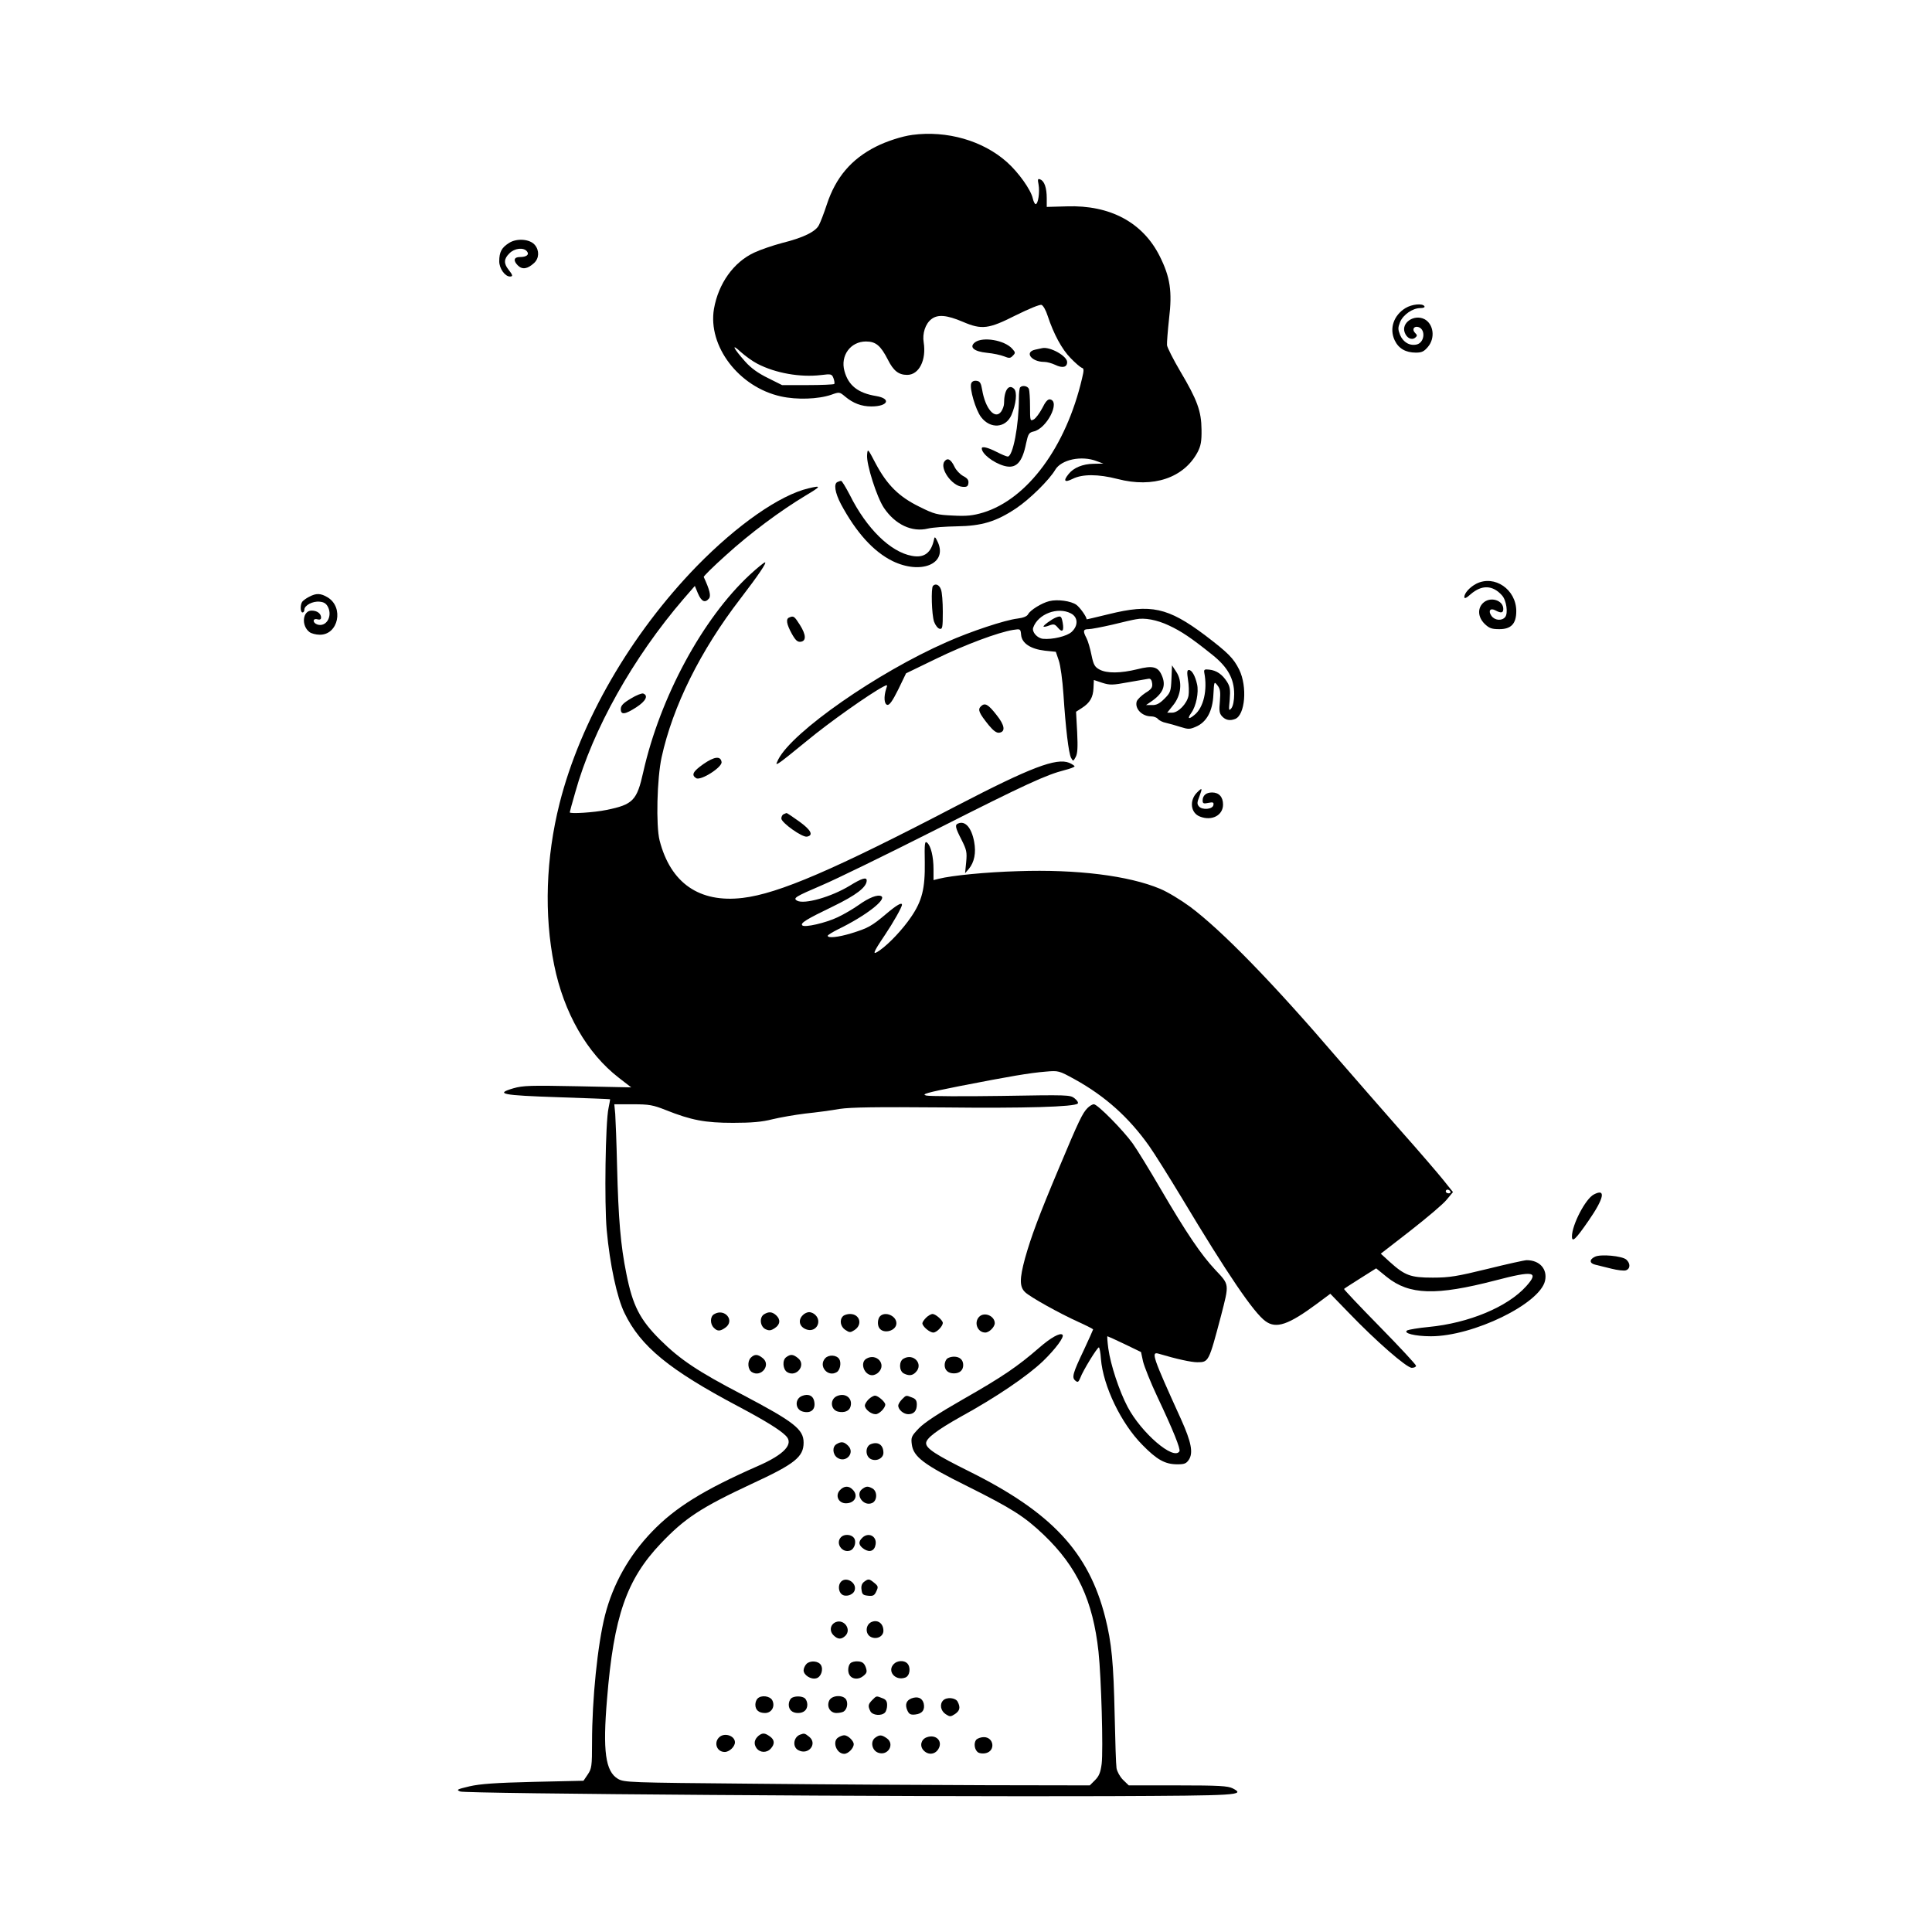 <svg version="1.0" xmlns="http://www.w3.org/2000/svg"
 width="1041pt" height="1041pt" viewBox="0 0 1041 1041"
 preserveAspectRatio="xMidYMid meet">
<g transform="translate(0,1041) scale(0.1,-0.1)"
fill="#000000" stroke="none">
<path d="M4915 9683 c-54 -7 -138 -34 -195 -63 -133 -67 -217 -166 -265 -312
-15 -46 -34 -95 -42 -110 -17 -36 -85 -69 -198 -97 -49 -13 -117 -36 -151 -52
-112 -52 -193 -167 -217 -303 -34 -201 134 -422 361 -472 86 -19 201 -15 271
9 44 16 45 15 75 -10 43 -36 88 -53 141 -53 90 0 109 42 26 56 -98 16 -150 57
-171 135 -23 83 33 159 116 159 53 0 79 -22 118 -98 30 -60 58 -82 104 -82 64
0 104 80 89 175 -8 48 9 100 41 125 34 27 83 23 170 -14 102 -44 139 -39 285
35 71 35 131 60 139 56 9 -3 24 -30 33 -59 32 -97 77 -181 124 -228 25 -26 52
-49 60 -52 12 -3 12 -13 1 -58 -86 -368 -294 -649 -533 -722 -54 -16 -87 -20
-162 -16 -86 4 -100 7 -182 48 -110 54 -173 117 -234 231 -44 84 -44 84 -47
47 -4 -50 52 -227 91 -285 61 -90 151 -132 237 -111 25 6 95 11 155 12 135 2
212 25 320 97 73 49 178 152 211 208 33 55 142 78 224 46 l35 -13 -53 -1 c-58
-1 -107 -21 -134 -55 -31 -38 -22 -48 22 -26 52 26 137 26 242 -1 192 -50 357
6 431 145 17 33 22 57 21 121 -1 100 -23 160 -115 315 -37 63 -69 126 -71 140
-1 14 4 78 11 142 18 148 6 225 -50 337 -91 182 -267 277 -501 269 l-108 -3 0
47 c0 56 -13 93 -35 101 -13 6 -15 1 -9 -28 7 -40 -2 -105 -16 -105 -4 0 -11
13 -15 30 -10 47 -77 141 -140 197 -129 115 -323 171 -510 146z m-834 -1233
c98 -51 231 -74 342 -61 56 7 59 6 68 -17 5 -14 7 -27 4 -31 -4 -3 -68 -6
-144 -6 l-137 0 -76 38 c-53 26 -91 53 -123 89 -64 72 -78 102 -23 51 26 -23
65 -51 89 -63z"/>
<path d="M2743 9101 c-40 -25 -53 -49 -53 -99 0 -39 31 -82 58 -82 17 0 15 8
-8 37 -27 34 -25 59 5 88 27 28 76 33 94 11 15 -18 -2 -31 -38 -31 -32 0 -37
-19 -11 -45 24 -24 52 -20 88 13 27 25 29 67 4 97 -26 32 -97 38 -139 11z"/>
<path d="M7573 8750 c-64 -39 -88 -111 -58 -174 21 -44 59 -66 114 -66 32 0
44 6 65 31 40 47 31 122 -18 149 -56 29 -127 -19 -107 -72 11 -30 38 -43 57
-27 11 9 11 14 -2 26 -18 19 -4 39 21 30 38 -15 30 -83 -11 -93 -37 -9 -73 11
-90 51 -12 31 -12 39 0 70 17 40 68 75 109 75 16 0 26 4 22 10 -10 17 -68 11
-102 -10z"/>
<path d="M5254 8566 c-34 -26 -7 -50 64 -57 33 -3 74 -12 92 -19 27 -11 34
-11 47 3 15 15 15 18 -3 38 -41 46 -157 66 -200 35z"/>
<path d="M5615 8534 c-5 -1 -22 -5 -37 -8 -60 -13 -21 -66 49 -66 14 0 40 -7
59 -16 39 -19 64 -13 64 15 0 33 -94 85 -135 75z"/>
<path d="M5233 8344 c-10 -27 24 -143 53 -181 50 -66 133 -60 164 11 25 59 32
123 14 141 -29 28 -54 -8 -54 -79 0 -12 -7 -31 -15 -43 -33 -47 -86 14 -103
117 -6 36 -12 46 -30 48 -14 2 -25 -3 -29 -14z"/>
<path d="M5497 8323 c-4 -3 -7 -31 -7 -60 0 -143 -32 -313 -60 -313 -6 0 -33
11 -60 25 -47 24 -80 32 -80 19 0 -29 61 -77 120 -94 64 -18 98 16 119 122 11
50 15 57 40 63 71 15 146 162 89 173 -12 2 -25 -12 -42 -47 -15 -28 -35 -55
-46 -61 -19 -10 -20 -8 -20 69 0 44 -3 86 -6 95 -6 16 -35 22 -47 9z"/>
<path d="M5090 7925 c-30 -36 38 -134 96 -138 23 -2 30 2 32 20 2 16 -5 26
-28 38 -17 9 -38 31 -47 50 -19 40 -37 50 -53 30z"/>
<path d="M4513 7813 c-22 -8 -14 -58 18 -119 82 -153 175 -256 278 -307 152
-74 296 -16 245 100 -14 30 -18 34 -21 18 -15 -74 -53 -103 -120 -90 -115 21
-244 147 -334 328 -22 42 -43 77 -47 76 -4 0 -13 -3 -19 -6z"/>
<path d="M4357 7779 c-156 -37 -384 -196 -603 -420 -356 -367 -627 -835 -739
-1278 -74 -294 -84 -600 -29 -871 52 -257 177 -475 348 -607 l67 -52 -288 6
c-255 5 -295 4 -347 -11 -102 -30 -60 -38 241 -48 153 -5 279 -10 280 -11 1
-1 -3 -22 -8 -47 -17 -76 -23 -515 -10 -657 17 -186 55 -364 96 -448 87 -180
241 -306 613 -503 147 -78 224 -126 256 -158 45 -44 -8 -101 -150 -163 -293
-129 -445 -223 -571 -354 -124 -129 -210 -282 -253 -450 -40 -158 -70 -451
-70 -687 0 -126 -2 -140 -23 -171 l-23 -34 -269 -6 c-206 -5 -288 -11 -345
-24 -68 -16 -73 -19 -50 -28 29 -12 2405 -29 3492 -25 704 3 741 5 670 42 -26
13 -74 16 -296 16 l-264 0 -31 30 c-17 17 -32 45 -35 63 -3 18 -7 147 -10 287
-6 279 -16 388 -51 526 -89 351 -289 565 -731 785 -181 90 -234 124 -234 153
0 26 58 70 186 142 193 106 359 219 444 300 68 66 116 131 105 142 -13 13 -64
-16 -127 -71 -115 -100 -199 -157 -408 -276 -133 -76 -209 -126 -239 -157 -40
-42 -43 -48 -38 -87 9 -67 65 -109 299 -225 240 -120 307 -162 412 -262 180
-172 265 -354 295 -630 15 -140 26 -530 17 -604 -6 -46 -14 -66 -36 -88 l-28
-28 -554 1 c-304 1 -868 4 -1253 8 -680 6 -701 7 -735 26 -68 40 -83 150 -59
432 36 444 105 642 289 836 130 137 217 194 491 322 232 107 279 145 279 222
0 72 -52 112 -331 259 -240 125 -335 189 -441 294 -110 109 -149 185 -183 357
-31 153 -43 295 -50 578 -3 127 -8 254 -10 283 l-5 52 100 0 c88 0 109 -4 177
-31 138 -55 212 -69 363 -69 101 0 156 5 211 19 41 10 121 24 178 31 58 6 141
17 185 25 62 9 195 11 556 8 442 -5 710 3 727 21 5 4 -3 17 -17 28 -24 19 -35
19 -395 13 -203 -3 -385 -2 -404 2 -28 7 -1 15 180 51 272 53 377 71 464 78
69 6 71 5 155 -41 165 -91 293 -206 402 -360 27 -38 106 -164 176 -280 247
-412 388 -619 451 -664 58 -42 124 -19 278 95 l71 53 99 -102 c146 -152 312
-297 340 -297 13 0 23 5 23 11 0 6 -88 101 -196 211 -108 110 -194 201 -192
203 2 3 42 28 89 58 l84 53 58 -47 c121 -97 265 -101 585 -18 206 54 237 48
165 -32 -100 -111 -308 -198 -526 -219 -54 -5 -105 -14 -114 -18 -26 -15 41
-32 127 -32 228 0 587 175 615 299 14 63 -29 111 -99 111 -11 0 -106 -21 -211
-47 -164 -40 -204 -47 -295 -47 -120 0 -150 11 -233 86 l-47 43 161 125 c88
69 176 143 194 166 l34 41 -52 65 c-29 36 -131 155 -228 264 -97 110 -251 287
-344 394 -347 405 -621 686 -792 814 -49 36 -121 80 -162 97 -169 71 -450 106
-766 95 -172 -5 -355 -23 -427 -41 l-28 -7 0 58 c0 68 -14 127 -35 144 -12 10
-14 -5 -12 -107 2 -141 -15 -208 -74 -294 -44 -65 -117 -143 -168 -179 -44
-31 -39 -16 27 82 45 67 92 150 92 163 0 15 -28 -1 -86 -50 -77 -65 -97 -76
-188 -104 -69 -21 -126 -27 -126 -13 0 4 26 20 58 36 144 70 260 159 231 177
-19 11 -66 -7 -122 -47 -28 -20 -79 -50 -113 -66 -65 -31 -179 -57 -191 -44
-12 12 22 33 163 101 128 62 184 105 184 141 0 20 -28 11 -91 -28 -100 -61
-245 -102 -284 -81 -24 14 -9 22 135 84 69 29 346 164 615 300 486 246 592
294 693 320 28 7 52 16 52 20 0 3 -13 12 -29 19 -69 28 -208 -25 -601 -229
-665 -347 -965 -476 -1158 -499 -234 -28 -389 80 -448 310 -20 79 -14 334 11
448 60 274 209 575 425 855 98 128 143 195 132 195 -5 0 -42 -30 -81 -66 -255
-236 -484 -660 -575 -1064 -34 -153 -55 -175 -198 -204 -67 -14 -198 -22 -198
-13 0 2 13 51 30 109 94 338 312 726 584 1042 l60 69 17 -41 c19 -44 38 -52
59 -27 12 14 4 47 -28 116 -2 4 52 57 120 118 131 119 294 240 429 321 84 50
87 56 16 39z m3458 -3789 c3 -5 -1 -10 -9 -10 -9 0 -16 5 -16 10 0 6 4 10 9
10 6 0 13 -4 16 -10z"/>
<path d="M7955 7265 c-35 -18 -65 -51 -65 -72 0 -10 11 -6 34 15 60 52 119 50
169 -6 24 -26 34 -97 17 -117 -18 -22 -57 -18 -74 7 -19 27 -6 44 22 29 30
-16 42 -14 42 8 0 48 -72 69 -110 31 -30 -30 -26 -76 9 -111 25 -24 38 -29 80
-29 63 0 91 29 91 97 0 117 -117 197 -215 148z"/>
<path d="M5027 7253 c-11 -11 -7 -156 6 -193 7 -19 20 -36 30 -38 15 -3 17 6
17 92 0 52 -4 106 -10 120 -9 25 -29 34 -43 19z"/>
<path d="M1665 7194 c-16 -8 -33 -21 -37 -27 -11 -17 -10 -57 2 -57 6 0 10 7
10 15 0 23 45 47 82 43 24 -2 36 -10 46 -30 24 -51 -11 -108 -58 -93 -27 9
-26 35 0 28 13 -4 20 0 20 9 0 22 -21 38 -51 38 -49 0 -57 -82 -11 -116 9 -7
34 -14 55 -14 100 -1 131 147 43 201 -38 23 -62 24 -101 3z"/>
<path d="M5654 7171 c-41 -10 -102 -48 -114 -70 -6 -12 -26 -20 -58 -24 -67
-8 -252 -69 -382 -127 -373 -164 -829 -482 -906 -631 -14 -29 -14 -30 3 -20
10 5 79 60 153 121 117 97 335 251 409 290 23 12 24 11 16 -11 -14 -44 -11
-83 6 -87 12 -2 28 21 59 83 l42 87 161 78 c158 77 336 143 416 156 39 6 40 6
43 -27 4 -45 51 -76 128 -85 l59 -6 16 -47 c9 -25 20 -107 25 -181 12 -185 28
-318 41 -343 11 -20 12 -20 25 4 10 18 12 52 8 134 l-6 110 31 20 c44 28 61
58 63 108 l2 43 45 -15 c41 -13 55 -13 141 3 52 9 102 18 110 19 10 1 16 -8
18 -25 3 -22 -4 -32 -37 -52 -21 -14 -42 -34 -46 -45 -12 -39 28 -81 78 -81
14 0 30 -6 36 -14 7 -8 27 -18 44 -21 18 -4 53 -14 78 -22 41 -13 50 -13 82 1
58 24 91 84 95 173 4 72 4 73 22 50 15 -19 17 -35 13 -85 -5 -51 -3 -66 12
-82 19 -20 41 -25 70 -14 54 21 67 174 22 266 -31 62 -59 90 -185 186 -199
149 -291 169 -517 113 -66 -16 -120 -29 -120 -28 0 14 -36 64 -55 78 -29 21
-102 31 -146 20z m116 -66 c39 -20 41 -66 4 -100 -25 -23 -103 -42 -154 -37
-31 3 -61 37 -53 60 26 74 132 114 203 77z m528 -65 c67 -31 122 -68 234 -158
83 -66 118 -129 118 -212 0 -35 -6 -64 -15 -76 -14 -17 -15 -13 -9 46 4 54 2
70 -15 97 -25 39 -56 61 -96 65 -25 3 -29 0 -26 -17 18 -93 -4 -188 -53 -227
-32 -27 -40 -21 -17 11 26 36 41 111 31 154 -10 45 -28 77 -44 77 -10 0 -11
-12 -5 -52 5 -29 6 -68 3 -86 -8 -43 -55 -92 -88 -92 l-27 0 32 40 c44 54 51
129 17 180 l-23 35 -3 -73 c-3 -67 -5 -74 -38 -107 -26 -26 -43 -35 -67 -34
l-32 0 25 17 c68 46 85 88 59 145 -20 45 -49 52 -131 31 -90 -22 -163 -23
-203 -2 -26 14 -33 25 -44 79 -7 35 -19 76 -27 91 -20 38 -18 48 11 48 14 0
71 11 128 24 56 14 113 27 127 29 47 10 114 -3 178 -33z"/>
<path d="M5690 7083 c-23 -9 -72 -45 -67 -49 2 -3 16 0 31 6 24 9 30 7 46 -12
24 -29 34 -18 26 27 -7 36 -10 38 -36 28z"/>
<path d="M4253 7083 c-20 -7 -15 -36 13 -87 20 -36 31 -46 48 -44 31 4 30 37
-4 91 -30 47 -34 50 -57 40z"/>
<path d="M3399 6646 c-42 -25 -54 -38 -54 -57 0 -32 22 -30 85 11 49 32 65 62
36 73 -7 3 -38 -9 -67 -27z"/>
<path d="M5285 6604 c-18 -18 -10 -36 43 -102 25 -30 42 -42 56 -40 35 5 30
40 -14 95 -46 59 -63 68 -85 47z"/>
<path d="M3790 6293 c-57 -40 -66 -59 -39 -76 25 -15 141 59 137 87 -5 34 -39
30 -98 -11z"/>
<path d="M6450 6140 c-43 -43 -35 -111 16 -130 64 -25 124 7 124 65 0 41 -22
65 -59 65 -32 0 -51 -16 -51 -43 0 -16 5 -19 31 -13 25 5 30 3 27 -12 -4 -23
-60 -28 -78 -7 -11 13 -10 22 3 55 17 45 15 48 -13 20z"/>
<path d="M4223 6023 c-7 -2 -13 -13 -13 -23 0 -23 113 -103 138 -98 37 7 22
36 -42 82 -35 25 -66 46 -68 45 -2 0 -9 -3 -15 -6z"/>
<path d="M5163 5973 c-19 -7 -16 -22 18 -88 27 -54 30 -66 25 -120 l-6 -60 20
23 c30 36 40 87 29 146 -14 76 -48 115 -86 99z"/>
<path d="M5860 4440 c-27 -27 -47 -68 -153 -321 -110 -261 -151 -372 -184
-489 -30 -111 -30 -154 1 -183 29 -27 183 -113 289 -161 42 -19 77 -37 77 -39
0 -2 -22 -51 -49 -109 -61 -128 -67 -150 -47 -167 13 -11 17 -9 27 15 13 37
91 164 100 164 3 0 9 -28 11 -62 12 -147 109 -348 223 -463 79 -81 123 -105
189 -105 38 0 48 4 62 25 24 37 13 95 -42 217 -155 341 -163 366 -121 354 97
-29 176 -46 208 -46 62 0 62 1 128 250 45 175 46 166 -31 248 -76 81 -155 197
-298 442 -56 96 -122 204 -147 239 -52 72 -189 211 -209 211 -8 0 -23 -9 -34
-20z m199 -1272 l89 -43 11 -51 c7 -28 41 -114 77 -190 86 -182 126 -282 119
-294 -31 -51 -205 99 -279 239 -46 87 -92 228 -104 314 -5 37 -7 67 -5 67 2 0
44 -19 92 -42z"/>
<path d="M8588 3974 c-45 -23 -118 -164 -118 -226 0 -35 20 -16 89 84 84 121
96 177 29 142z"/>
<path d="M8593 3638 c-31 -15 -29 -36 5 -43 15 -4 53 -13 85 -21 32 -8 66 -12
77 -9 25 8 26 37 3 58 -23 20 -140 31 -170 15z"/>
<path d="M3848 3329 c-22 -12 -23 -52 -2 -73 19 -20 34 -20 62 0 54 38 -3 107
-60 73z"/>
<path d="M4118 3329 c-28 -16 -23 -67 7 -81 19 -9 29 -8 50 6 29 19 32 46 7
69 -21 19 -39 21 -64 6z"/>
<path d="M4326 3324 c-30 -29 -17 -68 25 -79 48 -12 78 44 43 79 -8 9 -24 16
-34 16 -10 0 -26 -7 -34 -16z"/>
<path d="M4542 3318 c-20 -20 -14 -56 13 -74 23 -15 27 -15 50 0 44 29 28 86
-25 86 -14 0 -31 -5 -38 -12z"/>
<path d="M4742 3318 c-13 -13 -16 -47 -4 -64 23 -34 92 -15 92 26 0 40 -60 66
-88 38z"/>
<path d="M4990 3310 c-11 -11 -20 -24 -20 -30 0 -17 39 -50 59 -50 18 0 51 34
51 52 0 14 -39 48 -55 48 -8 0 -24 -9 -35 -20z"/>
<path d="M5276 3315 c-30 -31 -9 -85 33 -85 21 0 51 30 51 51 -1 39 -56 62
-84 34z"/>
<path d="M4045 3094 c-19 -20 -16 -63 6 -77 50 -31 105 38 59 75 -27 22 -44
23 -65 2z"/>
<path d="M4236 3097 c-22 -16 -18 -65 5 -80 50 -31 105 38 59 75 -26 21 -40
23 -64 5z"/>
<path d="M4446 3091 c-38 -42 15 -104 63 -74 18 11 25 51 13 70 -15 23 -57 25
-76 4z"/>
<path d="M4668 3089 c-36 -21 -12 -89 32 -89 10 0 26 7 34 16 44 44 -12 105
-66 73z"/>
<path d="M4868 3089 c-25 -14 -24 -65 1 -79 27 -14 47 -13 65 6 44 44 -12 105
-66 73z"/>
<path d="M5102 3088 c-7 -7 -12 -21 -12 -33 0 -28 19 -45 50 -45 31 0 50 17
50 45 0 28 -19 45 -50 45 -14 0 -31 -5 -38 -12z"/>
<path d="M4323 2889 c-42 -15 -40 -74 3 -85 46 -12 72 14 60 60 -7 27 -32 37
-63 25z"/>
<path d="M4513 2889 c-42 -15 -40 -74 2 -85 34 -8 62 3 68 28 12 43 -26 74
-70 57z"/>
<path d="M4680 2870 c-11 -11 -20 -26 -20 -33 0 -20 33 -47 58 -47 19 0 52 33
52 52 0 14 -39 48 -55 48 -8 0 -24 -9 -35 -20z"/>
<path d="M4860 2870 c-11 -11 -20 -26 -20 -34 0 -22 29 -46 54 -46 30 0 46 18
46 52 0 21 -6 31 -26 38 -33 13 -31 13 -54 -10z"/>
<path d="M4508 2629 c-25 -14 -22 -55 3 -73 46 -32 98 25 59 64 -22 22 -37 24
-62 9z"/>
<path d="M4693 2629 c-31 -11 -32 -64 -2 -80 30 -16 69 3 69 33 0 42 -28 62
-67 47z"/>
<path d="M4525 2380 c-26 -29 -7 -70 33 -70 49 0 69 42 36 74 -21 22 -47 20
-69 -4z"/>
<path d="M4646 2387 c-40 -29 5 -95 52 -76 29 11 31 63 3 79 -25 13 -33 13
-55 -3z"/>
<path d="M4532 2128 c-32 -32 4 -87 48 -73 25 8 37 50 20 70 -15 18 -51 20
-68 3z"/>
<path d="M4646 2124 c-23 -22 -20 -41 10 -61 31 -20 57 -9 62 26 7 45 -40 67
-72 35z"/>
<path d="M4532 1888 c-17 -17 -15 -53 3 -68 20 -17 62 -5 70 21 13 40 -44 76
-73 47z"/>
<path d="M4656 1887 c-12 -9 -17 -23 -14 -42 3 -26 8 -30 35 -33 27 -3 35 1
45 24 11 23 10 28 -11 45 -28 23 -32 23 -55 6z"/>
<path d="M4504 1670 c-30 -12 -37 -47 -13 -71 23 -23 42 -24 64 -3 34 34 -6
91 -51 74z"/>
<path d="M4700 1672 c-37 -12 -41 -67 -6 -83 31 -14 66 4 66 34 0 38 -28 60
-60 49z"/>
<path d="M4346 1445 c-9 -9 -16 -25 -16 -35 0 -26 40 -51 68 -43 26 6 40 48
25 72 -14 22 -57 25 -77 6z"/>
<path d="M4582 1448 c-13 -13 -16 -47 -4 -64 14 -23 49 -25 73 -5 20 16 22 23
14 47 -8 22 -18 30 -40 32 -17 2 -36 -3 -43 -10z"/>
<path d="M4816 1444 c-38 -38 8 -93 62 -73 25 9 31 56 10 77 -17 17 -54 15
-72 -4z"/>
<path d="M4082 1258 c-7 -7 -12 -21 -12 -33 0 -29 19 -45 52 -45 36 0 56 36
39 69 -13 23 -59 29 -79 9z"/>
<path d="M4262 1258 c-7 -7 -12 -21 -12 -33 0 -28 19 -45 50 -45 31 0 50 17
50 45 0 12 -5 26 -12 33 -15 15 -61 15 -76 0z"/>
<path d="M4469 1249 c-17 -33 3 -69 38 -69 16 0 33 4 39 8 18 12 24 42 14 63
-15 28 -75 26 -91 -2z"/>
<path d="M4700 1250 c-23 -23 -24 -33 -10 -61 12 -22 59 -26 78 -7 7 7 12 25
12 40 0 21 -6 31 -26 38 -33 13 -31 13 -54 -10z"/>
<path d="M4912 1259 c-29 -11 -37 -34 -23 -65 9 -20 17 -25 43 -22 37 4 53 25
45 60 -8 29 -32 39 -65 27z"/>
<path d="M5082 1248 c-20 -20 -14 -56 13 -74 23 -15 27 -15 50 0 27 18 31 36
15 67 -12 22 -59 26 -78 7z"/>
<path d="M3881 1054 c-38 -27 -22 -84 24 -84 25 0 55 29 55 52 0 33 -49 52
-79 32z"/>
<path d="M4088 1058 c-24 -20 -28 -44 -12 -67 19 -26 55 -27 77 -3 23 25 21
48 -5 66 -27 19 -39 20 -60 4z"/>
<path d="M4310 1063 c-35 -14 -41 -66 -9 -83 54 -30 106 34 59 72 -24 19 -26
20 -50 11z"/>
<path d="M4518 1049 c-36 -20 -12 -89 31 -89 21 0 51 30 51 52 0 18 -31 48
-51 48 -8 0 -22 -5 -31 -11z"/>
<path d="M4716 1047 c-28 -20 -18 -69 16 -81 53 -19 91 47 46 78 -27 19 -39
20 -62 3z"/>
<path d="M4993 1049 c-30 -11 -39 -46 -17 -70 24 -26 60 -24 79 5 28 43 -11
84 -62 65z"/>
<path d="M5260 1036 c-15 -19 -9 -56 11 -69 9 -5 28 -7 42 -3 52 13 42 86 -12
86 -16 0 -34 -7 -41 -14z"/>
</g>
</svg>
